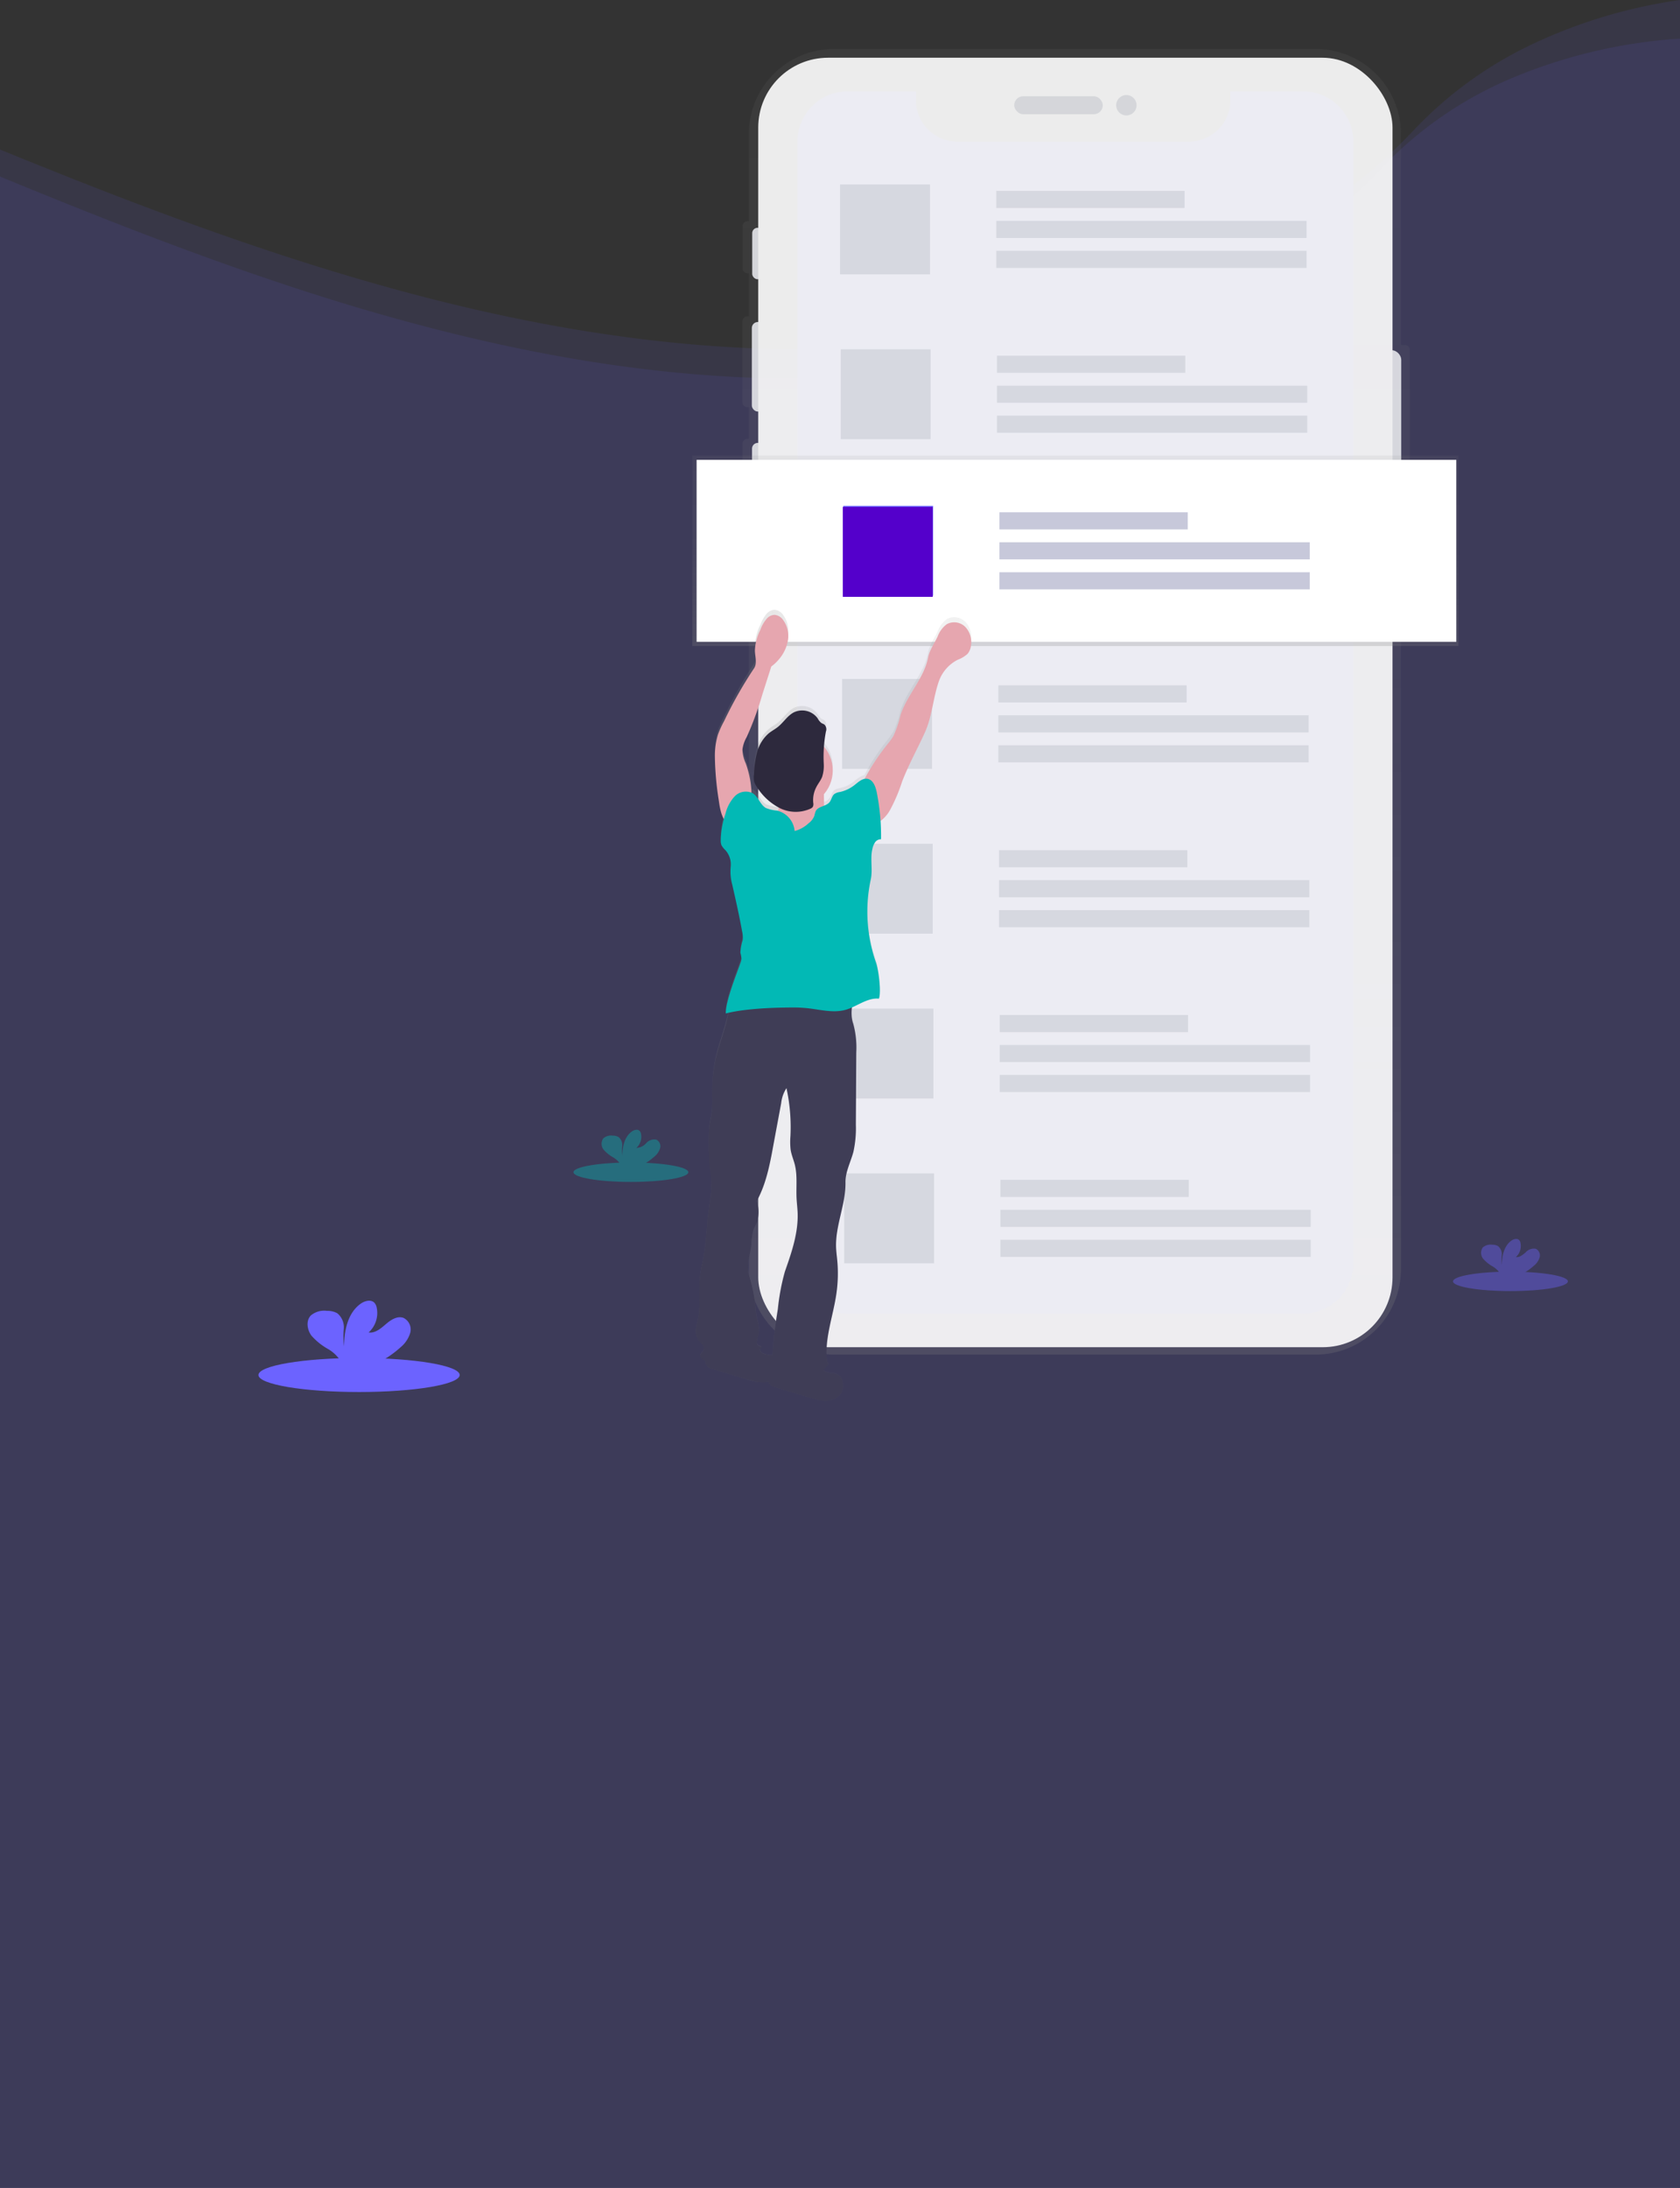 <svg xmlns="http://www.w3.org/2000/svg" xmlns:xlink="http://www.w3.org/1999/xlink" width="361.003" height="470.013" viewBox="0 0 361.003 470.013">
  <rect x="0" y="0" width="361.003" height="470.013" fill="#333333" stroke="none"/>
  <defs>
    <linearGradient id="linear-gradient" x1="0.5" y1="1" x2="0.5" gradientUnits="objectBoundingBox">
      <stop offset="0" stop-color="gray" stop-opacity="0.251"/>
      <stop offset="0.54" stop-color="gray" stop-opacity="0.122"/>
      <stop offset="1" stop-color="gray" stop-opacity="0.102"/>
    </linearGradient>
    <linearGradient id="linear-gradient-2" x1="0.5" y1="1" x2="0.5" y2="0" xlink:href="#linear-gradient"/>
    <linearGradient id="linear-gradient-3" x1="-0.001" y1="0.5" x2="1" y2="0.5" xlink:href="#linear-gradient"/>
  </defs>
  <g id="Group_513" data-name="Group 513" transform="translate(0.5 -170.487)">
    <path id="Subtraction_15" data-name="Subtraction 15" d="M-2933.5-11468.989h-361v-437.891c.493.2,1.021.419,1.633.669l.006,0,.228.093c14.969,6.095,27.324,10.886,38.883,15.077,14.308,5.181,27.333,9.425,39.821,12.977,29.692,8.435,56.689,12.992,82.533,13.934,2.781.1,5.729.155,8.761.155,55.025,0,104.376-17.629,132.014-47.158a85.132,85.132,0,0,1,25.765-18.56,110.427,110.427,0,0,1,31.359-9.31v470.011Z" transform="translate(3294 12109.488)" fill="#6c63ff" opacity="0.1"/>
    <path id="Subtraction_14" data-name="Subtraction 14" d="M-2933.5-11477.279h-361v-432.093l1.453.6.69.283c1.631.668,3.317,1.359,5.024,2.055,19.022,7.742,44.105,17.6,69.445,25.145,31,9.231,58.889,14.185,85.263,15.144,2.733.1,5.56.152,8.4.152,52.8,0,100.154-16.917,126.674-45.253a83.029,83.029,0,0,1,28.806-19.632A111.842,111.842,0,0,1-2933.5-11939v461.721Z" transform="translate(3294 12117.779)" fill="#6c63ff" opacity="0.1"/>
    <g id="undraw_post_online_dkuk" transform="translate(89.907 180.95)">
      <path id="Path_2263" data-name="Path 2263" d="M585.794,129.612h-.843V84.147A18.289,18.289,0,0,0,566.517,66H463.259a18.294,18.294,0,0,0-18.434,18.147v18.846h-.246a1.077,1.077,0,0,0-1.085,1.066v9.073a1.077,1.077,0,0,0,1.085,1.066h.265v9.266h-.333a1.074,1.074,0,0,0-1.081,1.066v17.349a1.077,1.077,0,0,0,1.081,1.07h.333v6.8h-.287a1.074,1.074,0,0,0-1.085,1.066V168.34a1.074,1.074,0,0,0,1.085,1.066h.287V328.333a18.289,18.289,0,0,0,18.434,18.147H566.513a18.294,18.294,0,0,0,18.434-18.147V163.614h.847a1.077,1.077,0,0,0,1.085-1.066v-31.87a1.077,1.077,0,0,0-1.085-1.066Z" transform="translate(-374.322 -65.95)" fill="url(#linear-gradient)"/>
      <g id="Group_442" data-name="Group 442" transform="translate(71.149 1.94)" opacity="0.9">
        <rect id="Rectangle_754" data-name="Rectangle 754" width="4.072" height="33.579" rx="2.036" transform="translate(135.476 62.837)" fill="#e5e7eb"/>
        <rect id="Rectangle_755" data-name="Rectangle 755" width="2.287" height="11.054" rx="1.144" transform="translate(0.083 36.531)" fill="#e5e7eb"/>
        <rect id="Rectangle_756" data-name="Rectangle 756" width="2.578" height="19.239" rx="1.289" transform="translate(0 56.769)" fill="#e5e7eb"/>
        <rect id="Rectangle_757" data-name="Rectangle 757" width="2.454" height="19.406" rx="1.227" transform="translate(0.042 82.741)" fill="#e5e7eb"/>
        <rect id="Rectangle_758" data-name="Rectangle 758" width="136.296" height="277.005" rx="15" transform="translate(1.376)" fill="#fff"/>
        <rect id="Rectangle_759" data-name="Rectangle 759" width="19.035" height="3.864" rx="1.932" transform="translate(56.379 8.272)" fill="#e5e7eb"/>
        <circle id="Ellipse_153" data-name="Ellipse 153" cx="2.193" cy="2.193" r="2.193" transform="translate(78.288 8.011)" fill="#e5e7eb"/>
      </g>
      <path id="Path_2264" data-name="Path 2264" d="M583.378,90.09h-15.6v1.89a8.914,8.914,0,0,1-8.915,8.911H509.117A8.915,8.915,0,0,1,500.2,91.98V90.09H485.564a10.824,10.824,0,0,0-10.824,10.824V341.841a10.824,10.824,0,0,0,10.824,10.824h97.814A10.824,10.824,0,0,0,594.2,341.841V100.914A10.824,10.824,0,0,0,583.378,90.09Z" transform="translate(-393.795 -80.933)" fill="#ececf3"/>
      <ellipse id="Ellipse_154" data-name="Ellipse 154" cx="21.621" cy="3.656" rx="21.621" ry="3.656" transform="translate(-34.871 281.259)" fill="#6c63ff"/>
      <path id="Path_2265" data-name="Path 2265" d="M337.99,787.265a6.33,6.33,0,0,0,2.06-3.111,2.772,2.772,0,0,0-1.44-3.168c-1.323-.507-2.737.408-3.807,1.335s-2.3,1.985-3.7,1.788a5.633,5.633,0,0,0,1.743-5.293,2.181,2.181,0,0,0-.484-1.07c-.733-.786-2.064-.45-2.945.17-2.794,1.966-3.576,5.766-3.592,9.187a17.3,17.3,0,0,1-.053-3.781,3.9,3.9,0,0,0-1.418-3.349,4.307,4.307,0,0,0-2.17-.507,4.491,4.491,0,0,0-3.512,1c-1.07,1.134-.79,3.059.136,4.318a13.582,13.582,0,0,0,3.641,2.915,8.062,8.062,0,0,1,2.6,2.48,2.231,2.231,0,0,1,.193.442h7.875A22.082,22.082,0,0,0,337.99,787.265Z" transform="translate(-342.298 -508.331)" fill="#6c63ff"/>
      <g id="Group_443" data-name="Group 443" transform="translate(221.823 255.685)" opacity="0.4">
        <ellipse id="Ellipse_155" data-name="Ellipse 155" cx="12.34" cy="2.087" rx="12.34" ry="2.087" transform="translate(0 7.03)" fill="#6c63ff"/>
        <path id="Path_2266" data-name="Path 2266" d="M874.724,747.888a3.607,3.607,0,0,0,1.18-1.773,1.584,1.584,0,0,0-.824-1.811,2.325,2.325,0,0,0-2.174.756c-.612.522-1.312,1.134-2.113,1.021a3.21,3.21,0,0,0,.994-3.024,1.232,1.232,0,0,0-.276-.609c-.42-.45-1.18-.257-1.678.095-1.6,1.134-2.042,3.293-2.053,5.244a10.043,10.043,0,0,1-.026-2.159,2.237,2.237,0,0,0-.813-1.913,2.465,2.465,0,0,0-1.236-.287,2.575,2.575,0,0,0-2.007.567,2,2,0,0,0,.079,2.465,7.711,7.711,0,0,0,2.079,1.664,4.647,4.647,0,0,1,1.482,1.414,1.288,1.288,0,0,1,.11.253h4.5A12.473,12.473,0,0,0,874.724,747.888Z" transform="translate(-857.284 -742.185)" fill="#6c63ff"/>
      </g>
      <g id="Group_444" data-name="Group 444" transform="translate(32.826 232.234)" opacity="0.4">
        <ellipse id="Ellipse_156" data-name="Ellipse 156" cx="12.34" cy="2.087" rx="12.34" ry="2.087" transform="translate(0 7.031)" fill="#02b9b5"/>
        <path id="Path_2267" data-name="Path 2267" d="M374.814,685.857a3.565,3.565,0,0,0,1.176-1.777,1.577,1.577,0,0,0-.824-1.807,2.316,2.316,0,0,0-2.17.756,2.926,2.926,0,0,1-2.113,1.021,3.229,3.229,0,0,0,.994-3.024,1.278,1.278,0,0,0-.276-.612c-.42-.446-1.18-.253-1.682.1-1.6,1.134-2.042,3.289-2.049,5.24a9.8,9.8,0,0,1-.03-2.159,2.166,2.166,0,0,0-.809-1.89,2.443,2.443,0,0,0-1.24-.291,2.554,2.554,0,0,0-2,.571,2,2,0,0,0,.079,2.465,7.826,7.826,0,0,0,2.076,1.664,4.571,4.571,0,0,1,1.482,1.414,1.557,1.557,0,0,1,.113.253h4.5A12.586,12.586,0,0,0,374.814,685.857Z" transform="translate(-357.37 -680.153)" fill="#02b9b5"/>
      </g>
      <rect id="Rectangle_760" data-name="Rectangle 760" width="19.315" height="19.315" transform="translate(90.109 29.16)" fill="#d6d8e0"/>
      <rect id="Rectangle_761" data-name="Rectangle 761" width="40.467" height="3.678" transform="translate(123.676 30.54)" fill="#d6d8e0"/>
      <rect id="Rectangle_762" data-name="Rectangle 762" width="66.678" height="3.678" transform="translate(123.676 36.978)" fill="#d6d8e0"/>
      <rect id="Rectangle_763" data-name="Rectangle 763" width="66.678" height="3.678" transform="translate(123.676 43.417)" fill="#d6d8e0"/>
      <rect id="Rectangle_764" data-name="Rectangle 764" width="19.315" height="19.315" transform="translate(90.256 64.569)" fill="#d6d8e0"/>
      <rect id="Rectangle_765" data-name="Rectangle 765" width="40.467" height="3.678" transform="translate(123.824 65.949)" fill="#d6d8e0"/>
      <rect id="Rectangle_766" data-name="Rectangle 766" width="66.678" height="3.678" transform="translate(123.824 72.387)" fill="#d6d8e0"/>
      <rect id="Rectangle_767" data-name="Rectangle 767" width="66.678" height="3.678" transform="translate(123.824 78.822)" fill="#d6d8e0"/>
      <rect id="Rectangle_768" data-name="Rectangle 768" width="19.315" height="19.315" transform="translate(90.404 99.978)" fill="#d6d8e0"/>
      <rect id="Rectangle_769" data-name="Rectangle 769" width="40.467" height="3.678" transform="translate(123.975 101.354)" fill="#d6d8e0"/>
      <rect id="Rectangle_770" data-name="Rectangle 770" width="66.678" height="3.678" transform="translate(123.975 107.792)" fill="#d6d8e0"/>
      <rect id="Rectangle_771" data-name="Rectangle 771" width="66.678" height="3.678" transform="translate(123.975 114.23)" fill="#d6d8e0"/>
      <rect id="Rectangle_772" data-name="Rectangle 772" width="19.315" height="19.315" transform="translate(90.551 135.382)" fill="#d6d8e0"/>
      <rect id="Rectangle_773" data-name="Rectangle 773" width="40.467" height="3.678" transform="translate(124.122 136.762)" fill="#d6d8e0"/>
      <rect id="Rectangle_774" data-name="Rectangle 774" width="66.678" height="3.678" transform="translate(124.122 143.201)" fill="#d6d8e0"/>
      <rect id="Rectangle_775" data-name="Rectangle 775" width="66.678" height="3.678" transform="translate(124.122 149.639)" fill="#d6d8e0"/>
      <rect id="Rectangle_776" data-name="Rectangle 776" width="19.315" height="19.315" transform="translate(90.702 170.791)" fill="#d6d8e0"/>
      <rect id="Rectangle_777" data-name="Rectangle 777" width="40.467" height="3.678" transform="translate(124.27 172.171)" fill="#d6d8e0"/>
      <rect id="Rectangle_778" data-name="Rectangle 778" width="66.678" height="3.678" transform="translate(124.27 178.609)" fill="#d6d8e0"/>
      <rect id="Rectangle_779" data-name="Rectangle 779" width="66.678" height="3.678" transform="translate(124.27 185.048)" fill="#d6d8e0"/>
      <rect id="Rectangle_780" data-name="Rectangle 780" width="19.315" height="19.315" transform="translate(90.85 206.2)" fill="#d6d8e0"/>
      <rect id="Rectangle_781" data-name="Rectangle 781" width="40.467" height="3.678" transform="translate(124.417 207.58)" fill="#d6d8e0"/>
      <rect id="Rectangle_782" data-name="Rectangle 782" width="66.678" height="3.678" transform="translate(124.417 214.018)" fill="#d6d8e0"/>
      <rect id="Rectangle_783" data-name="Rectangle 783" width="66.678" height="3.678" transform="translate(124.417 220.456)" fill="#d6d8e0"/>
      <rect id="Rectangle_784" data-name="Rectangle 784" width="19.315" height="19.315" transform="translate(90.997 241.608)" fill="#d6d8e0"/>
      <rect id="Rectangle_785" data-name="Rectangle 785" width="40.467" height="3.678" transform="translate(124.565 242.988)" fill="#d6d8e0"/>
      <rect id="Rectangle_786" data-name="Rectangle 786" width="66.678" height="3.678" transform="translate(124.565 249.427)" fill="#d6d8e0"/>
      <rect id="Rectangle_787" data-name="Rectangle 787" width="66.678" height="3.678" transform="translate(124.565 255.865)" fill="#d6d8e0"/>
      <rect id="Rectangle_788" data-name="Rectangle 788" width="164.624" height="40.924" transform="translate(58.364 87.4)" fill="url(#linear-gradient-2)"/>
      <rect id="Rectangle_789" data-name="Rectangle 789" width="163.244" height="39.087" transform="translate(59.282 88.322)" fill="#fff"/>
      <rect id="Rectangle_790" data-name="Rectangle 790" width="19.315" height="19.315" transform="translate(90.782 98.208)" fill="#6c63ff"/>
      <g id="Group_445" data-name="Group 445" transform="translate(124.353 99.588)" opacity="0.5">
        <rect id="Rectangle_791" data-name="Rectangle 791" width="40.467" height="3.678" fill="#8f91b6"/>
        <rect id="Rectangle_792" data-name="Rectangle 792" width="66.678" height="3.678" transform="translate(0 6.438)" fill="#8f91b6"/>
        <rect id="Rectangle_793" data-name="Rectangle 793" width="66.678" height="3.678" transform="translate(0 12.877)" fill="#8f91b6"/>
      </g>
      <path id="Path_2268" data-name="Path 2268" d="M474.95,387.261a3.363,3.363,0,0,0-3.973-.6A5.835,5.835,0,0,0,469,389.329c-.707,1.512-1.743,2.926-2.06,4.559-.873,4.5-4.457,8-5.894,12.351a24.535,24.535,0,0,1-1.569,4.639,14.755,14.755,0,0,1-1.285,1.769,49.83,49.83,0,0,0-4.915,7.5,6.032,6.032,0,0,0-2.238,1.391,7.723,7.723,0,0,1-3.024,1.433,2.854,2.854,0,0,0-1.24.454c-.522.435-.594,1.217-1.017,1.743a2.714,2.714,0,0,1-1.134.756c0-.132-.019-.265-.023-.4-.019-.7-.03-1.4-.03-2.106a7.916,7.916,0,0,0-.023-10.276,15.5,15.5,0,0,1,.435-3.247,1.442,1.442,0,0,0-.306-1.49c-.208-.163-.476-.223-.7-.378a3.047,3.047,0,0,1-.756-.96,4.083,4.083,0,0,0-5.134-1.312c-1.365.718-2.193,2.155-3.4,3.13-.62.5-1.335.873-1.955,1.376a8.117,8.117,0,0,0-2.529,4.113,23.557,23.557,0,0,0-.688,4.854,4.383,4.383,0,0,0,.057,1.474,3.9,3.9,0,0,0,.556,1.134,12.71,12.71,0,0,0,4.7,4.48,1.833,1.833,0,0,1,0,.291,2.091,2.091,0,0,1-.083.45l-.219-.06a8.678,8.678,0,0,1-2.408-.563c-1.24-.7-1.614-2.393-2.8-3.172a2.144,2.144,0,0,0-.318-.17,21.216,21.216,0,0,0-1.217-6.3,7.854,7.854,0,0,1-.722-2.987,7.343,7.343,0,0,1,.911-2.7,68.714,68.714,0,0,0,3.4-9.312q.941-2.975,1.89-5.954a9.386,9.386,0,0,0,1.66-1.58,8.427,8.427,0,0,0,1.924-4.132,5.852,5.852,0,0,0-1.062-4.37,2.525,2.525,0,0,0-1.777-1.089,2.31,2.31,0,0,0-1.66.756,7.379,7.379,0,0,0-1.421,2.442,10.9,10.9,0,0,0-1.187,4.571c.049,1.316.541,2.786-.227,3.856a92.23,92.23,0,0,0-6.4,11.368,20.335,20.335,0,0,0-1.293,2.85,15.879,15.879,0,0,0-.677,4.915,65.9,65.9,0,0,0,.832,9.315,11.97,11.97,0,0,0,1.1,4.083,17.123,17.123,0,0,0-.677,4.6,2.62,2.62,0,0,0,.166,1.055,4.355,4.355,0,0,0,.835,1.051,4.707,4.707,0,0,1,1.134,3.72,10.551,10.551,0,0,0,.336,3.728c.756,3.357,1.512,6.711,2.117,10.094a6.456,6.456,0,0,1,.144,1.921,11.331,11.331,0,0,0-.514,2.7,10.228,10.228,0,0,1,.242,1.293,3.194,3.194,0,0,1-.227.968c-.862,2.507-3.179,8.253-3.153,10.907l.6-.144c-.609,3.444-2.034,6.737-2.782,10.17a34.025,34.025,0,0,0-.7,7.606,28.227,28.227,0,0,1-.06,3.44c-.117,1.017-.378,2.011-.522,3.024a27.406,27.406,0,0,0-.181,4.094,41.8,41.8,0,0,0,.378,6.427c.578,3.629-.435,7.236-.711,10.9a65.5,65.5,0,0,1-.87,7.644c-.208,1.066-.469,2.125-.612,3.2-.423,3.2.193,6.495-.473,9.652-.314,1.478-.873,3.138-.049,4.4.261.4.635.707.919,1.089a1.384,1.384,0,0,1,.265,1.334c-.163.348-.541.575-.635.945-.151.582.457,1.058,1,1.308l.155.06a1.4,1.4,0,0,0,.295,1.134,2.4,2.4,0,0,0,1.161.6l7.138,2.162a9.524,9.524,0,0,0,4.915.567,1.236,1.236,0,0,0,.284.612,2.4,2.4,0,0,0,1.161.6l7.085,2.147c1.822.552,3.822,1.1,5.573.348a3.165,3.165,0,0,0,1.278-.964,3.372,3.372,0,0,0,.454-2.824,2.3,2.3,0,0,0-.688-1.263,3.024,3.024,0,0,0-1.648-.541,3.331,3.331,0,0,1-1.444-.378,1.039,1.039,0,0,1-.329-.344q.612-.6,1.187-1.255c-.31-.106-.42-.552-.45-.877-.45-4.816,1.365-9.523,2.053-14.309a30.621,30.621,0,0,0,.181-7.251c-.083-.911-.208-1.818-.246-2.733-.178-4.763,2.1-9.346,2.019-14.113-.038-2.23,1.134-4.431,1.705-6.589a23.852,23.852,0,0,0,.526-5.9l.091-15.6a19.516,19.516,0,0,0-.673-6.261,7.939,7.939,0,0,1-.272-3.425c1.924-.851,3.747-2.11,5.8-1.89.548-1.456-.1-6.306-.616-7.777a33.442,33.442,0,0,1-1.134-18.011c.465-2.151-.174-4.438.344-6.582a3.981,3.981,0,0,1,.563-1.414,1.512,1.512,0,0,1,1.3-.684c0-1.312-.026-2.646-.113-3.977a9.452,9.452,0,0,0,2.106-2.423,37.366,37.366,0,0,0,2.563-6.075c1.387-3.629,3.281-7.036,4.873-10.586s1.747-7.433,3.024-11.107a8.347,8.347,0,0,1,4.064-4.68,6.482,6.482,0,0,0,2.11-1.27,3.4,3.4,0,0,0,.733-1.8,4.767,4.767,0,0,0-1.217-4.023ZM430.718,543.447c.155-.17.306-.34.45-.526-.476-.076-1.059-.423-1.07-.907a5.018,5.018,0,0,1,.31-1.418,5.67,5.67,0,0,0,.106-2.518c-.106-.586-.3-1.134-.423-1.732a16.179,16.179,0,0,1-.227-1.958,32.4,32.4,0,0,0-1.376-6.941c-.684-2.189.253-4.4.5-6.684a13.177,13.177,0,0,1,.442-3.214c.223-.6.59-1.134.813-1.747a7.994,7.994,0,0,0-.106-4.427c2.238-4.057,2.979-8.9,3.822-13.463q.711-3.845,1.422-7.686a7.488,7.488,0,0,1,1.134-3.244,39.856,39.856,0,0,1,.862,10.336,15.344,15.344,0,0,0,.038,3.025c.174,1.1.631,2.14.9,3.221.59,2.385.246,4.892.378,7.346.049.991.178,1.981.219,2.972.185,4.382-1.282,8.642-2.73,12.782a47.441,47.441,0,0,0-1.512,8.079c-.4,2.544-.8,5.092-1,7.659-.061.783-.11,1.588-.2,2.382a6.216,6.216,0,0,0-.737-.117,3.332,3.332,0,0,1-1.444-.378,1.683,1.683,0,0,1-.556-.843Z" transform="translate(-357.924 -264.139)" fill="url(#linear-gradient-3)"/>
      <path id="Path_2269" data-name="Path 2269" d="M471.826,815.109a3.066,3.066,0,0,1,1.648.537,2.3,2.3,0,0,1,.688,1.255,3.342,3.342,0,0,1-.454,2.809,3.139,3.139,0,0,1-1.278.953c-1.75.756-3.75.208-5.573-.34l-7.138-2.151a2.4,2.4,0,0,1-1.161-.6,1.573,1.573,0,0,1-.03-1.834,3.58,3.58,0,0,1,1.512-1.206,17,17,0,0,1,7.183-1.376c.907-.019,1.8-.216,2.416.484.325.378.268.779.756,1.1a3.275,3.275,0,0,0,1.429.371Z" transform="translate(-383.539 -530.614)" fill="#3f3d56"/>
      <path id="Path_2270" data-name="Path 2270" d="M436.156,804.727a3.024,3.024,0,0,1,1.648.533,2.332,2.332,0,0,1,.688,1.255,3.338,3.338,0,0,1-.454,2.809,3.145,3.145,0,0,1-1.278.956c-1.75.756-3.75.2-5.573-.344l-7.138-2.151a2.367,2.367,0,0,1-1.161-.6,1.573,1.573,0,0,1-.03-1.834,3.556,3.556,0,0,1,1.512-1.206,16.955,16.955,0,0,1,7.164-1.376c.9,0,1.8-.216,2.416.484.325.378.268.783.756,1.1A3.33,3.33,0,0,0,436.156,804.727Z" transform="translate(-361.354 -524.16)" fill="#3f3d56"/>
      <path id="Path_2271" data-name="Path 2271" d="M438.863,600.9a87.889,87.889,0,0,0-12.657-.355,2.483,2.483,0,0,0-.82.129c-.93.378-1.074,1.6-1.164,2.593-.355,4.034-2.136,7.8-3.024,11.754a33.557,33.557,0,0,0-.7,7.561,27.781,27.781,0,0,1-.06,3.4c-.117,1.013-.378,2-.522,3.024a27.05,27.05,0,0,0-.181,4.068,41.27,41.27,0,0,0,.378,6.378c.578,3.607-.435,7.183-.711,10.827a64.759,64.759,0,0,1-.87,7.6c-.208,1.059-.469,2.11-.612,3.179-.423,3.179.193,6.457-.473,9.591-.314,1.467-.873,3.115-.049,4.37.261.4.635.7.919,1.081a1.372,1.372,0,0,1,.265,1.327c-.163.344-.541.571-.635.938-.151.578.457,1.055,1,1.3a10.445,10.445,0,0,0,12.158-3.006c-.476-.076-1.059-.42-1.07-.9a4.965,4.965,0,0,1,.31-1.41,5.6,5.6,0,0,0,.106-2.5c-.106-.578-.3-1.134-.423-1.72a15.932,15.932,0,0,1-.227-1.943,31.989,31.989,0,0,0-1.376-6.9c-.684-2.174.253-4.374.5-6.642a13.02,13.02,0,0,1,.442-3.191c.223-.6.59-1.134.813-1.735a7.887,7.887,0,0,0-.106-4.4c2.238-4.034,2.979-8.839,3.822-13.376l1.422-7.637a7.377,7.377,0,0,1,1.134-3.221,39.352,39.352,0,0,1,.862,10.272,15.122,15.122,0,0,0,.038,2.983c.174,1.093.631,2.125.9,3.2.59,2.367.246,4.858.378,7.3.049.983.178,1.966.219,2.953.185,4.351-1.282,8.586-2.73,12.7a46.9,46.9,0,0,0-1.512,8.026c-.4,2.529-.8,5.058-1,7.61-.185,2.344-.265,4.881-1.724,6.722a12.365,12.365,0,0,0,4.268,2.045,7.916,7.916,0,0,0,5.266-1.017,16.635,16.635,0,0,0,4.159-3.539c-.31-.106-.42-.552-.45-.873-.45-4.782,1.365-9.451,2.053-14.215a30.244,30.244,0,0,0,.181-7.206c-.083-.9-.208-1.8-.246-2.711-.178-4.733,2.1-9.289,2.019-14.022-.038-2.215,1.134-4.4,1.705-6.548a23.491,23.491,0,0,0,.525-5.856l.091-15.5a19.287,19.287,0,0,0-.673-6.223c-.832-2.378.117-5.115.261-7.629A31.461,31.461,0,0,1,438.863,600.9Z" transform="translate(-357.862 -397.789)" fill="#3f3d56"/>
      <path id="Path_2272" data-name="Path 2272" d="M510.126,427.139A49.425,49.425,0,0,1,515.914,418a14.907,14.907,0,0,0,1.285-1.754,24.246,24.246,0,0,0,1.569-4.609c1.437-4.325,5.021-7.8,5.894-12.272.318-1.622,1.353-3.024,2.06-4.537a5.721,5.721,0,0,1,1.973-2.646,3.363,3.363,0,0,1,3.973.6,4.711,4.711,0,0,1,1.214,3.988,3.331,3.331,0,0,1-.733,1.792,6.57,6.57,0,0,1-2.11,1.266,8.279,8.279,0,0,0-4.064,4.646c-1.263,3.652-1.422,7.516-3.024,11.035s-3.486,6.9-4.873,10.506a36.207,36.207,0,0,1-2.563,6.049,7.446,7.446,0,0,1-5.126,3.758,12.876,12.876,0,0,0-.635-4.023C510.3,430.3,509.438,428.53,510.126,427.139Z" transform="translate(-415.643 -268.563)" fill="#e6a6af"/>
      <path id="Path_2273" data-name="Path 2273" d="M435.682,427.351a20.963,20.963,0,0,0-1.225-7.856,7.778,7.778,0,0,1-.722-2.968,7.252,7.252,0,0,1,.911-2.684,67.981,67.981,0,0,0,3.4-9.255l1.89-5.913a9.454,9.454,0,0,0,1.66-1.569A8.37,8.37,0,0,0,443.523,393a5.792,5.792,0,0,0-1.062-4.344,2.51,2.51,0,0,0-1.777-1.077,2.287,2.287,0,0,0-1.66.756,7.311,7.311,0,0,0-1.422,2.427,10.768,10.768,0,0,0-1.187,4.537c.049,1.308.541,2.767-.227,3.83a91.585,91.585,0,0,0-6.4,11.293,20.109,20.109,0,0,0-1.293,2.832,15.7,15.7,0,0,0-.677,4.892,65.059,65.059,0,0,0,.832,9.255c.265,1.921.62,4.015,2.076,5.293A30.943,30.943,0,0,1,435.682,427.351Z" transform="translate(-364.608 -265.955)" fill="#e6a6af"/>
      <circle id="Ellipse_157" data-name="Ellipse 157" cx="7.845" cy="7.845" r="7.845" transform="translate(72.851 147.185)" fill="#e6a6af"/>
      <path id="Path_2274" data-name="Path 2274" d="M458.11,489.5a10.466,10.466,0,0,1-1.69,3.913c-.45.756-1.017,1.561-1.89,1.645a37.808,37.808,0,0,0,7.123,2.866,8.1,8.1,0,0,0,2.6.42,6.364,6.364,0,0,0,2.166-.556,10.756,10.756,0,0,0,6.1-7.183,14.154,14.154,0,0,1-2.911-.223,2.148,2.148,0,0,1-1.429-.7,2.3,2.3,0,0,1-.295-1.267q-.057-1.962,0-3.924a15.5,15.5,0,0,0-5.7.7c-.756.246-1.512.544-2.287.737-.476.117-1.788,0-2.14.276C457.229,486.62,458.25,488.533,458.11,489.5Z" transform="translate(-381.226 -326.206)" fill="#e6a6af"/>
      <path id="Path_2275" data-name="Path 2275" d="M447.023,491.921a4.934,4.934,0,0,0-3.75-4.378,8.674,8.674,0,0,1-2.408-.56c-1.24-.692-1.614-2.378-2.8-3.153a3.312,3.312,0,0,0-3.917.639,8.437,8.437,0,0,0-1.985,3.735,18.806,18.806,0,0,0-1.017,5.728,2.6,2.6,0,0,0,.166,1.051,4.412,4.412,0,0,0,.836,1.047,4.642,4.642,0,0,1,1.134,3.69,10.45,10.45,0,0,0,.336,3.709c.756,3.331,1.512,6.665,2.117,10.026a6.383,6.383,0,0,1,.144,1.89,11.185,11.185,0,0,0-.514,2.68,10.171,10.171,0,0,1,.242,1.289,3.125,3.125,0,0,1-.227.956c-.862,2.5-3.179,8.2-3.153,10.839,4.026-1.032,9.962-1.263,14.117-1.278a29.659,29.659,0,0,1,3.429.151c2.733.291,5.531,1.089,8.181.352,2.457-.684,4.639-2.646,7.183-2.4.548-1.448-.1-6.268-.616-7.727a33.019,33.019,0,0,1-1.134-17.893c.465-2.14-.174-4.408.344-6.537a3.917,3.917,0,0,1,.563-1.406,1.512,1.512,0,0,1,1.3-.681,48.162,48.162,0,0,0-.945-10.181c-.253-1.191-.779-2.6-1.977-2.8-1.081-.181-1.992.73-2.858,1.4a7.811,7.811,0,0,1-3.024,1.422,2.847,2.847,0,0,0-1.24.45c-.522.431-.594,1.21-1.017,1.735-.756.941-2.446.858-2.983,1.943a6.8,6.8,0,0,0-.287.994,3.637,3.637,0,0,1-1.244,1.607A7.017,7.017,0,0,1,447.023,491.921Z" transform="translate(-366.68 -323.863)" fill="#02b9b5"/>
      <path id="Path_2276" data-name="Path 2276" d="M465.416,446.423a1.435,1.435,0,0,0-.306-1.482c-.208-.163-.476-.223-.7-.378a3.024,3.024,0,0,1-.756-.956,4.106,4.106,0,0,0-5.145-1.3c-1.365.715-2.193,2.144-3.4,3.111-.62.5-1.335.87-1.955,1.365a8.068,8.068,0,0,0-2.529,4.091,23.278,23.278,0,0,0-.684,4.828,4.337,4.337,0,0,0,.057,1.467,3.852,3.852,0,0,0,.556,1.115,12.578,12.578,0,0,0,4.953,4.582,7.681,7.681,0,0,0,6.6.117,1.176,1.176,0,0,0,.507-.408,1.422,1.422,0,0,0,.076-.873,5.992,5.992,0,0,1,.662-3.342c.378-.756.941-1.406,1.248-2.193a7.789,7.789,0,0,0,.355-2.714A29.091,29.091,0,0,1,465.416,446.423Z" transform="translate(-378.347 -299.733)" fill="#2d293d"/>
      <rect id="Rectangle_794" data-name="Rectangle 794" width="19.315" height="19.315" transform="translate(90.702 98.439)" fill="#5400cb"/>
    </g>
  </g>
</svg>

